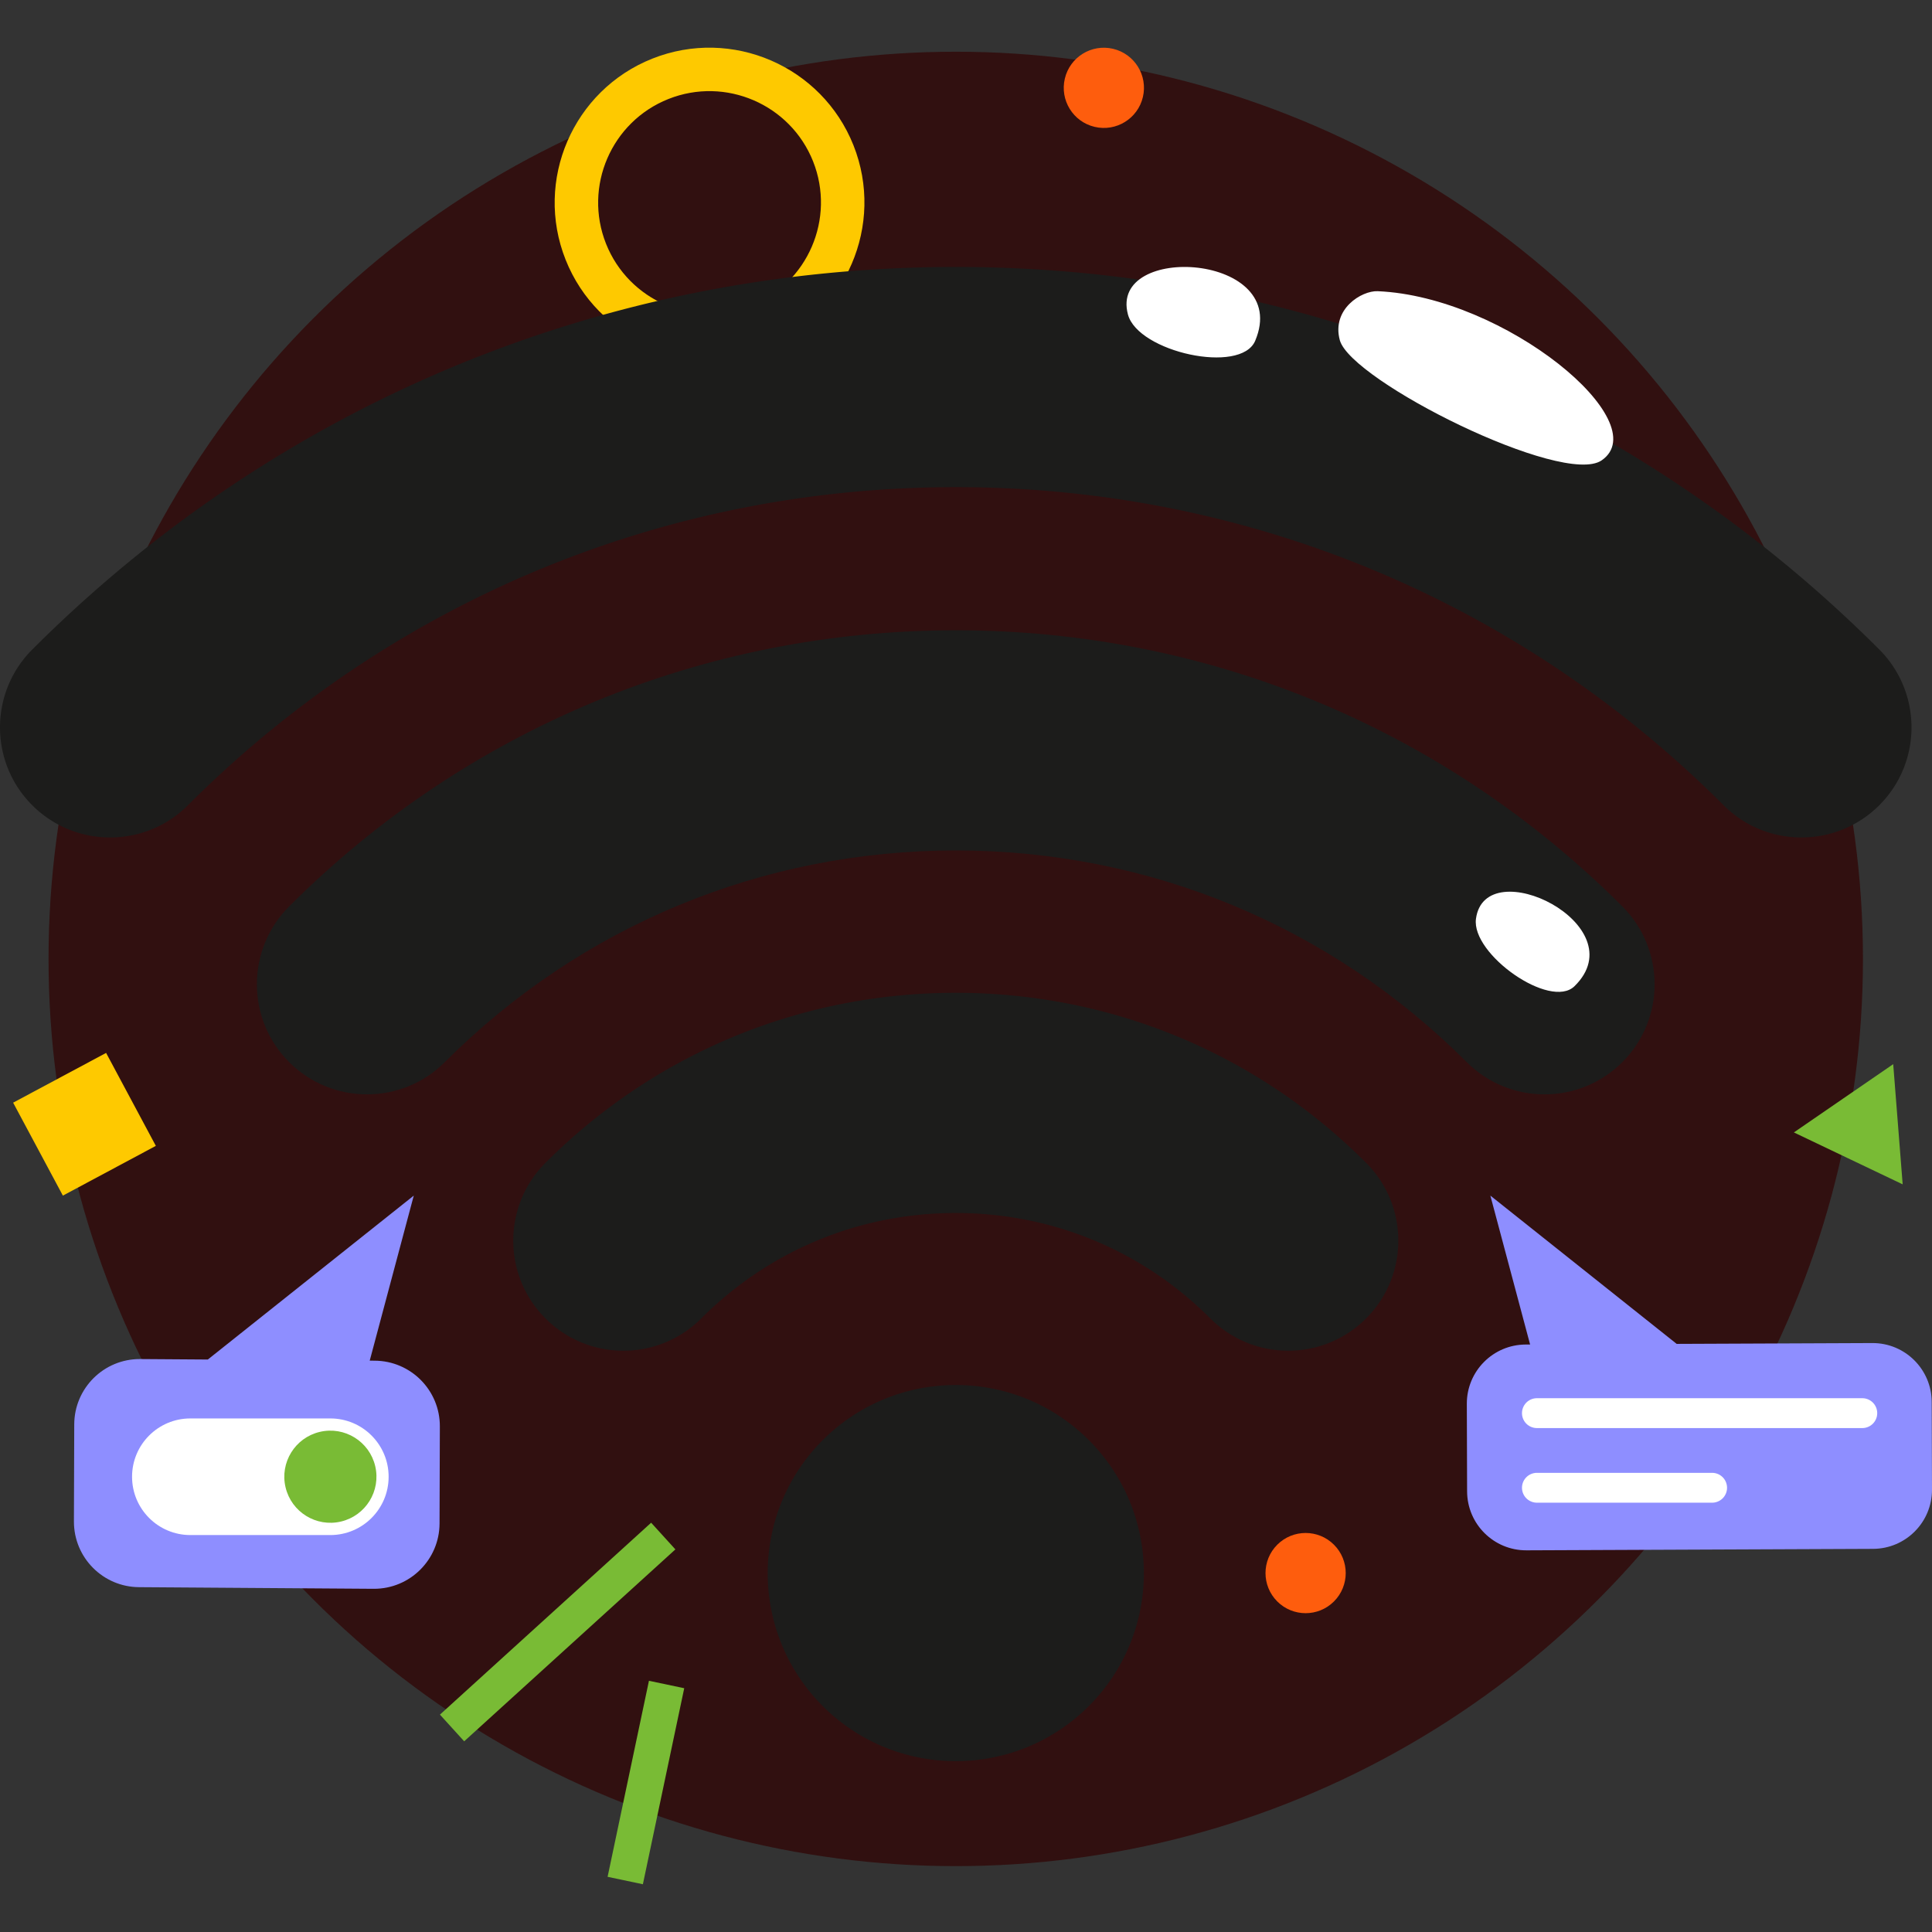 <svg xmlns="http://www.w3.org/2000/svg" version="1.1" xmlns:xlink="http://www.w3.org/1999/xlink" xmlns:svgjs="http://svgjs.com/svgjs" width="512" height="512" x="0" y="0" viewBox="0 0 512 512" style="enable-background:new 0 0 512 512" xml:space="preserve" class=""><rect x="0" y="0" width="512" height="512" fill="#333333" stroke="none"/><g><circle cx="253.284" cy="254.125" r="240.419" style="" fill="#31101000" data-original="#514bdb" class=""></circle><circle cx="292.51" cy="23.261" r="10.628" style="fill-rule:evenodd;clip-rule:evenodd;" transform="rotate(-76.714 292.532 23.254)" fill="#fe5d0d" data-original="#fe5d0d" class=""></circle><circle cx="346.007" cy="416.883" r="10.628" style="fill-rule:evenodd;clip-rule:evenodd;" transform="rotate(-45.001 346.003 416.89)" fill="#fe5d0d" data-original="#fe5d0d" class=""></circle><path d="M226.186 38.521c8.354 21.031-1.958 44.945-22.987 53.301-21.031 8.359-44.945-1.952-53.303-22.987-8.361-21.028 1.954-44.943 22.983-53.299 21.032-8.359 44.943 1.95 53.307 22.985zM160.6 64.585c6.011 15.129 23.213 22.547 38.342 16.532 15.133-6.01 22.545-23.213 16.535-38.342-6.015-15.133-23.216-22.55-38.344-16.537-15.13 6.015-22.546 23.216-16.533 38.347z" style="" fill="#fec900" data-original="#fec900" class=""></path><path d="M8.428 283.968h27.944v27.94H8.428z" style="fill-rule:evenodd;clip-rule:evenodd;" transform="rotate(-28.152 22.404 297.96)" fill="#fec900" data-original="#fec900" class=""></path><path d="M109.957 427.747h75.627v9.555h-75.627z" style="" transform="rotate(-42.26 147.745 432.493)" fill="#79bb35" data-original="#79bb35" class=""></path><path d="M144.619 467.629h53.093v9.556h-53.093z" style="" transform="rotate(-78.089 171.157 472.391)" fill="#79bb35" data-original="#79bb35" class=""></path><path d="m488.556 291.058 13.164-9.044 1.255 15.926 1.252 15.924-14.417-6.878-14.416-6.88z" style="fill-rule:evenodd;clip-rule:evenodd;" fill="#79bb35" data-original="#79bb35" class=""></path><path d="M511.924 371.544c-.027-8.654-7.065-15.647-15.715-15.619l-51.876.219-49.373-39.297 10.533 39.461-1.156.005c-8.651.028-15.642 7.067-15.613 15.72l.074 23.204c.029 8.653 7.063 15.643 15.715 15.617l91.872-.39c8.651-.028 15.641-7.064 15.614-15.718l-.075-23.202z" style="" fill="#8e8eff" data-original="#8e8eff" class=""></path><path d="M493.526 370.542H407.3a3.951 3.951 0 0 0-3.954 3.955 3.95 3.95 0 0 0 3.954 3.955h86.226a3.95 3.95 0 0 0 3.955-3.955 3.952 3.952 0 0 0-3.955-3.955zM453.735 390.319H407.3a3.95 3.95 0 0 0-3.954 3.954 3.951 3.951 0 0 0 3.954 3.954h46.434a3.95 3.95 0 0 0 3.948-3.954 3.95 3.95 0 0 0-3.947-3.954z" style="" fill="#ffffff" data-original="#ffffff"></path><path d="m99.261 360.594-1.281-.009 11.674-43.737-54.577 43.44-17.982-.125c-9.587-.032-17.388 7.72-17.419 17.312l-.084 25.718c-.03 9.593 7.718 17.391 17.307 17.422l62.166.432c9.591.029 17.387-7.719 17.419-17.31l.082-25.72c.034-9.59-7.715-17.392-17.305-17.423z" style="" fill="#8e8eff" data-original="#8e8eff" class=""></path><path d="M87.537 375.901H50.45c-8.535 0-15.453 6.918-15.453 15.453s6.919 15.453 15.453 15.453h37.088c8.534 0 15.453-6.918 15.453-15.453s-6.919-15.453-15.454-15.453z" style="" fill="#ffffff" data-original="#ffffff"></path><circle cx="87.537" cy="391.354" r="12.208" style="" transform="rotate(-13.286 87.507 391.274)" fill="#79bb35" data-original="#79bb35" class=""></circle><path d="M218.044 381.639c-19.459 19.462-19.459 51.029 0 70.496 19.471 19.452 51.031 19.452 70.498 0 19.462-19.467 19.462-51.034 0-70.496-19.467-19.462-51.027-19.462-70.498 0zM253.294 263.103c-41.066 0-79.699 15.995-108.723 45.048-11.402 11.395-11.402 29.868 0 41.257 11.393 11.398 29.855 11.398 41.258 0 18.004-18.028 41.97-27.952 67.466-27.952 25.498 0 49.462 9.925 67.466 27.952a29.13 29.13 0 0 0 20.635 8.543c7.485 0 14.927-2.845 20.626-8.543 11.402-11.388 11.402-29.859 0-41.257-29.029-29.053-67.663-45.048-108.728-45.048z" style="" fill="#1c1c1b" data-original="#1c1c1b" class=""></path><path d="M253.294 167.031c-66.741 0-129.484 25.99-176.671 73.183-11.391 11.395-11.391 29.869 0 41.258 11.403 11.395 29.876 11.395 41.258 0 36.16-36.175 84.261-56.093 135.413-56.093 51.129 0 99.232 19.918 135.397 56.093 5.689 5.699 13.179 8.546 20.621 8.546 7.484 0 14.936-2.847 20.635-8.546 11.388-11.388 11.388-29.862 0-41.258-47.188-47.192-109.909-73.183-176.653-73.183z" style="" fill="#1c1c1b" data-original="#1c1c1b" class=""></path><path d="M498.043 172.138c-65.367-65.389-152.28-101.392-244.749-101.392-92.47 0-179.383 36.003-244.749 101.392-11.393 11.397-11.393 29.87 0 41.257a29.106 29.106 0 0 0 20.635 8.545c7.463 0 14.948-2.846 20.623-8.545 54.346-54.365 126.623-84.3 203.492-84.3 76.869 0 149.126 29.935 203.475 84.3 11.388 11.397 29.848 11.386 41.255.011 11.387-11.398 11.387-29.872.018-41.268z" style="" fill="#1c1c1b" data-original="#1c1c1b" class=""></path><path d="M332.641 90.309c9.775-23.169-38.844-26.099-33.725-6.97 2.66 9.961 29.922 15.984 33.725 6.97zM365.106 77.17c-4.236-.184-12.276 4.712-10.042 12.983 2.941 10.778 59.155 38.884 69.385 31.851 14.579-10.043-25.479-43.363-59.343-44.834zM417.267 261.344c16.495-16.179-23.685-35.888-26.122-17.857-1.273 9.387 19.705 24.151 26.122 17.857z" style="fill-rule:evenodd;clip-rule:evenodd;" fill="#ffffff" data-original="#ffffff"></path></g></svg>